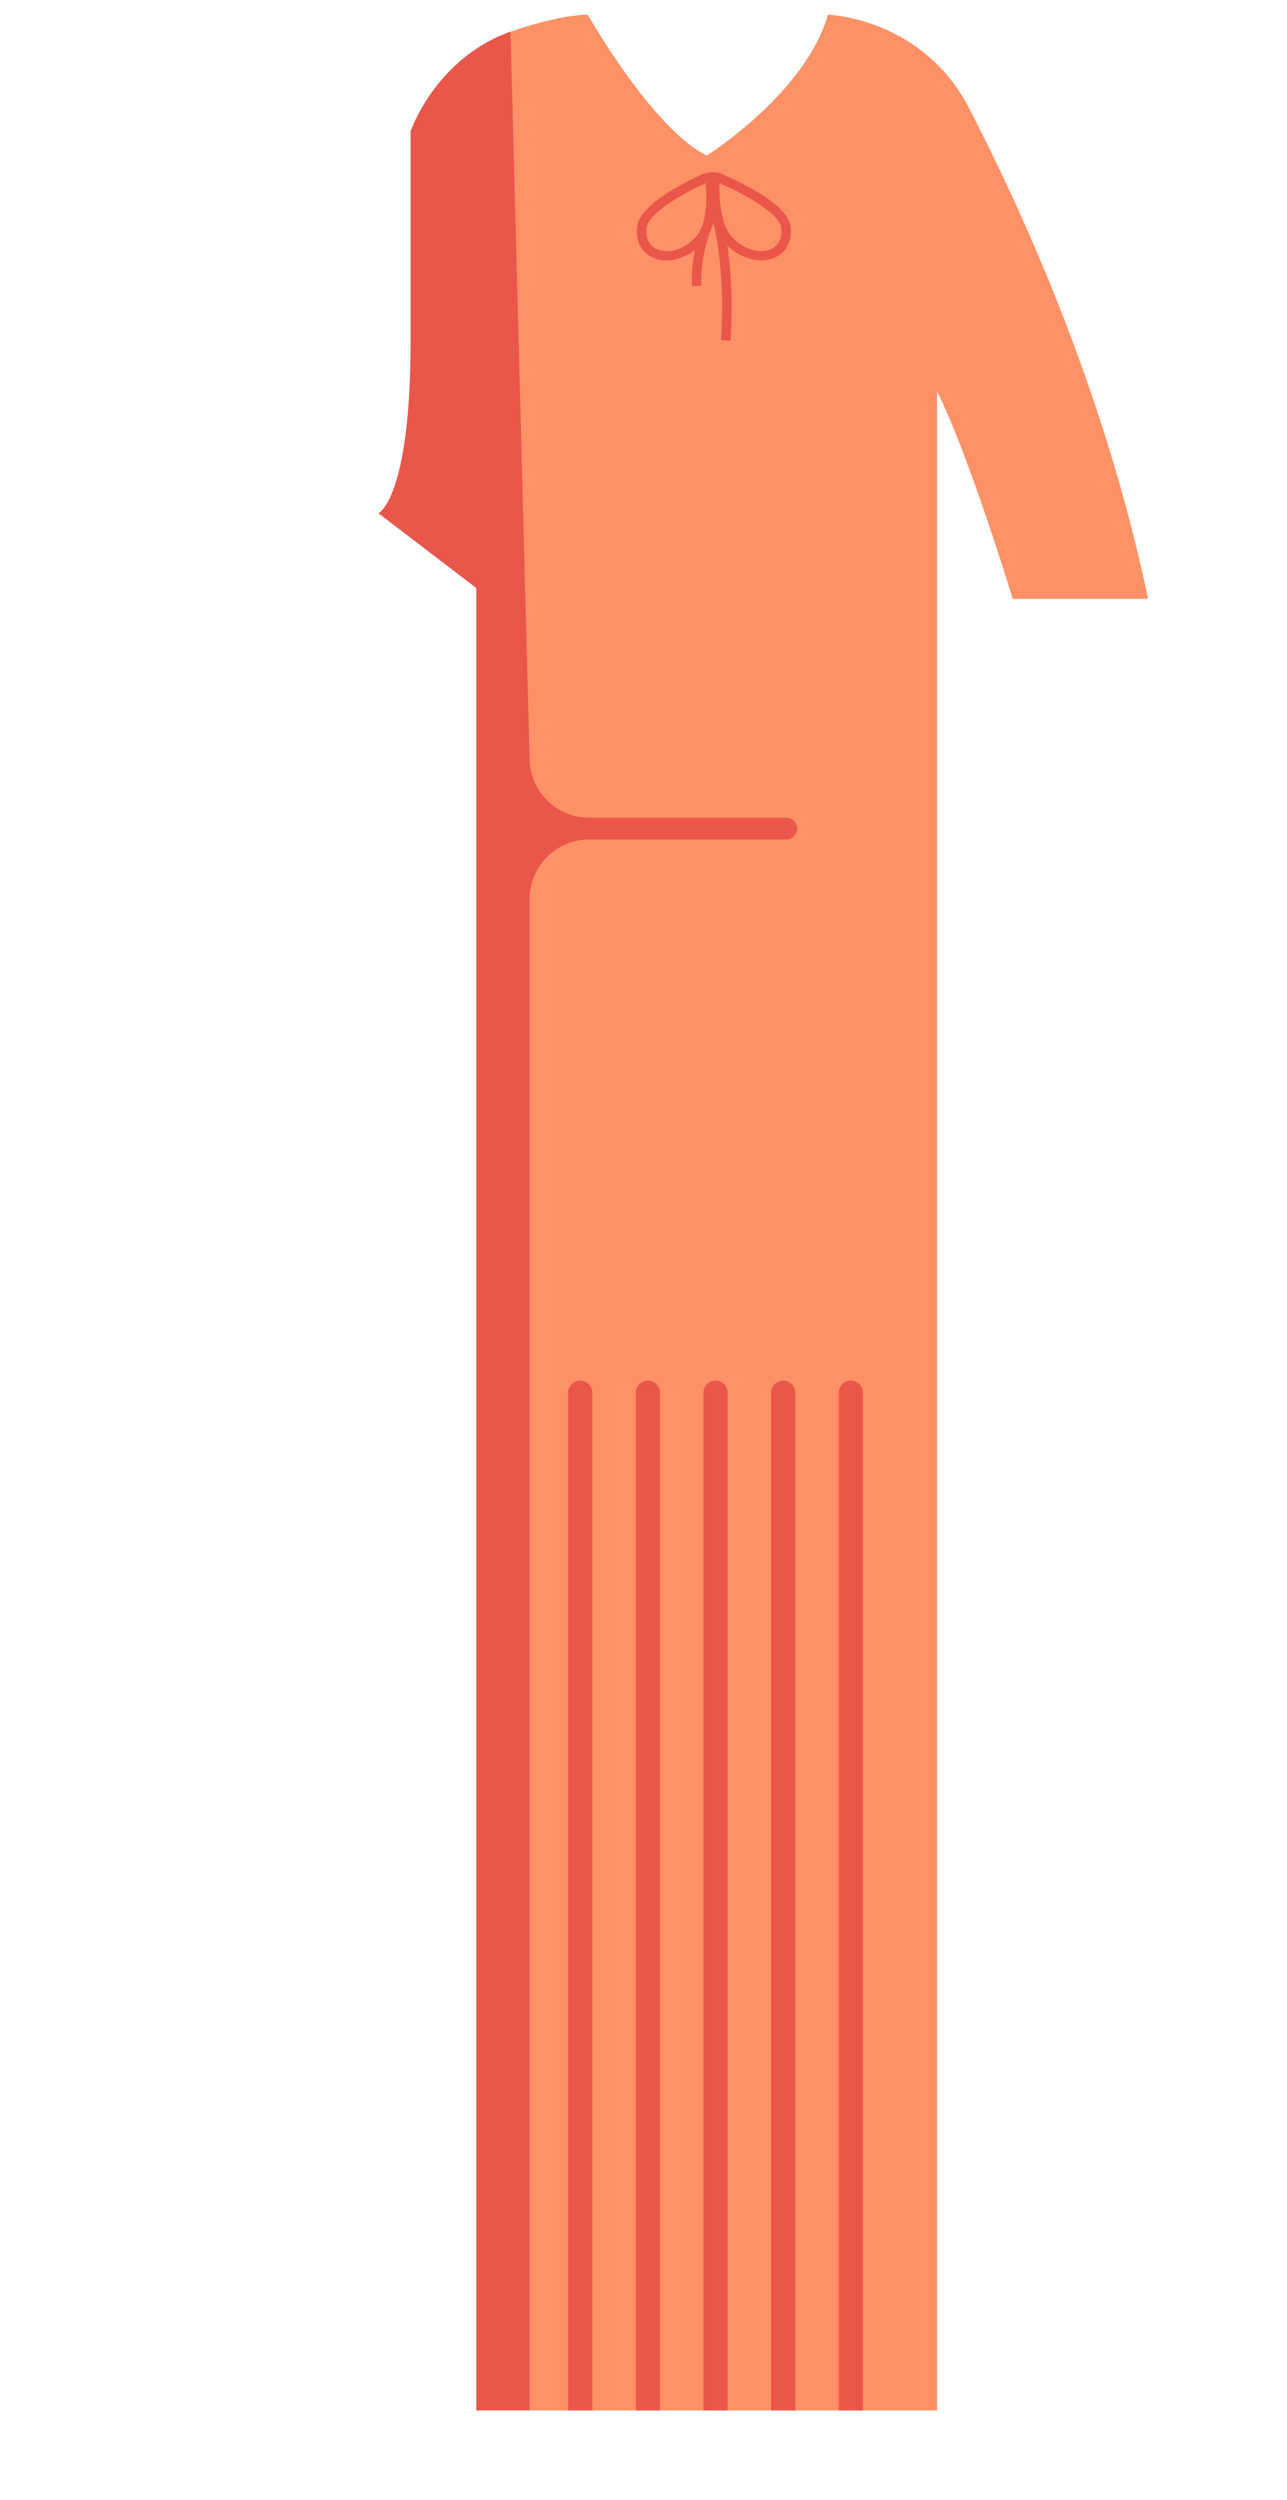 <svg width="136" height="264" viewBox="0 0 136 264" fill="none" xmlns="http://www.w3.org/2000/svg">
<path d="M121.32 63.24H107.02C107.02 63.24 102.35 47.92 99.02 41.34V254.55H50.34V62.11L42 54.21C42 54.21 45.4 52.68 45.4 36C45.4 19.32 45.4 13.87 45.4 13.87C45.4 13.87 45.99 6.19 53.95 3.35C55.76 2.7 59.72 1.55 62.11 1.55C62.11 1.55 68.89 13.53 74.68 16.43C74.68 16.43 85.1 9.89 87.49 1.55C87.49 1.55 97.49 1.87 102.42 11.45C107.36 21.02 116.55 40.43 121.32 63.24Z" fill="#FF9166"/>
<path d="M83.54 23.92C83.25 21.63 78.48 19.32 76.35 18.4C76.01 18.25 75.65 18.18 75.28 18.18C74.9 18.18 74.531 18.26 74.191 18.41C72.141 19.34 67.62 21.63 67.33 23.91C67.14 25.36 67.72 26.57 68.88 27.15C69.36 27.39 69.891 27.51 70.441 27.51C71.43 27.51 72.49 27.12 73.441 26.41C73.191 27.58 73.04 28.89 73.121 30.23L74.121 30.17C73.96 27.53 74.8 24.99 75.4 23.54C75.87 25.59 76.6 29.95 76.191 35.91L77.191 35.98C77.481 31.76 77.221 28.36 76.871 25.95C77.941 26.96 79.24 27.5 80.441 27.5C80.99 27.5 81.53 27.38 82 27.14C83.15 26.57 83.73 25.36 83.54 23.92ZM69.34 26.27C68.55 25.87 68.2 25.08 68.33 24.04C68.51 22.66 71.59 20.7 74.57 19.34C74.7 20.68 74.82 23.82 73.36 25.21C71.89 26.61 70.28 26.75 69.34 26.27ZM81.54 26.27C80.59 26.75 78.98 26.61 77.52 25.21C76.06 23.82 75.99 20.72 76.04 19.35C79.16 20.7 82.38 22.67 82.55 24.04C82.68 25.08 82.32 25.87 81.54 26.27Z" fill="#EB564B"/>
<path d="M83.08 86.36H62.27C58.79 86.36 55.96 83.54 55.96 80.05L53.95 3.34C45.99 6.18 43.39 13.86 43.39 13.86C43.39 13.86 43.39 19.31 43.39 35.99C43.39 52.67 39.99 54.2 39.99 54.2L50.34 62.1V254.54H55.96V94.96C55.96 91.48 58.78 88.65 62.27 88.65H83.09C83.72 88.65 84.24 88.14 84.24 87.5C84.23 86.87 83.72 86.36 83.08 86.36Z" fill="#EB564B"/>
<path d="M62.59 147.06V254.55H60.04V147.06C60.04 146.36 60.61 145.79 61.31 145.79C62.02 145.79 62.59 146.36 62.59 147.06Z" fill="#EB564B"/>
<path d="M69.74 147.06V254.55H67.19V147.06C67.19 146.36 67.76 145.79 68.46 145.79C69.17 145.79 69.74 146.36 69.74 147.06Z" fill="#EB564B"/>
<path d="M76.89 147.06V254.55H74.34V147.06C74.34 146.36 74.91 145.79 75.61 145.79C76.32 145.79 76.89 146.36 76.89 147.06Z" fill="#EB564B"/>
<path d="M84.04 147.06V254.55H81.49V147.06C81.49 146.36 82.06 145.79 82.76 145.79C83.47 145.79 84.04 146.36 84.04 147.06Z" fill="#EB564B"/>
<path d="M91.19 147.06V254.55H88.64V147.06C88.64 146.36 89.21 145.79 89.91 145.79C90.62 145.79 91.19 146.36 91.19 147.06Z" fill="#EB564B"/>
</svg>
